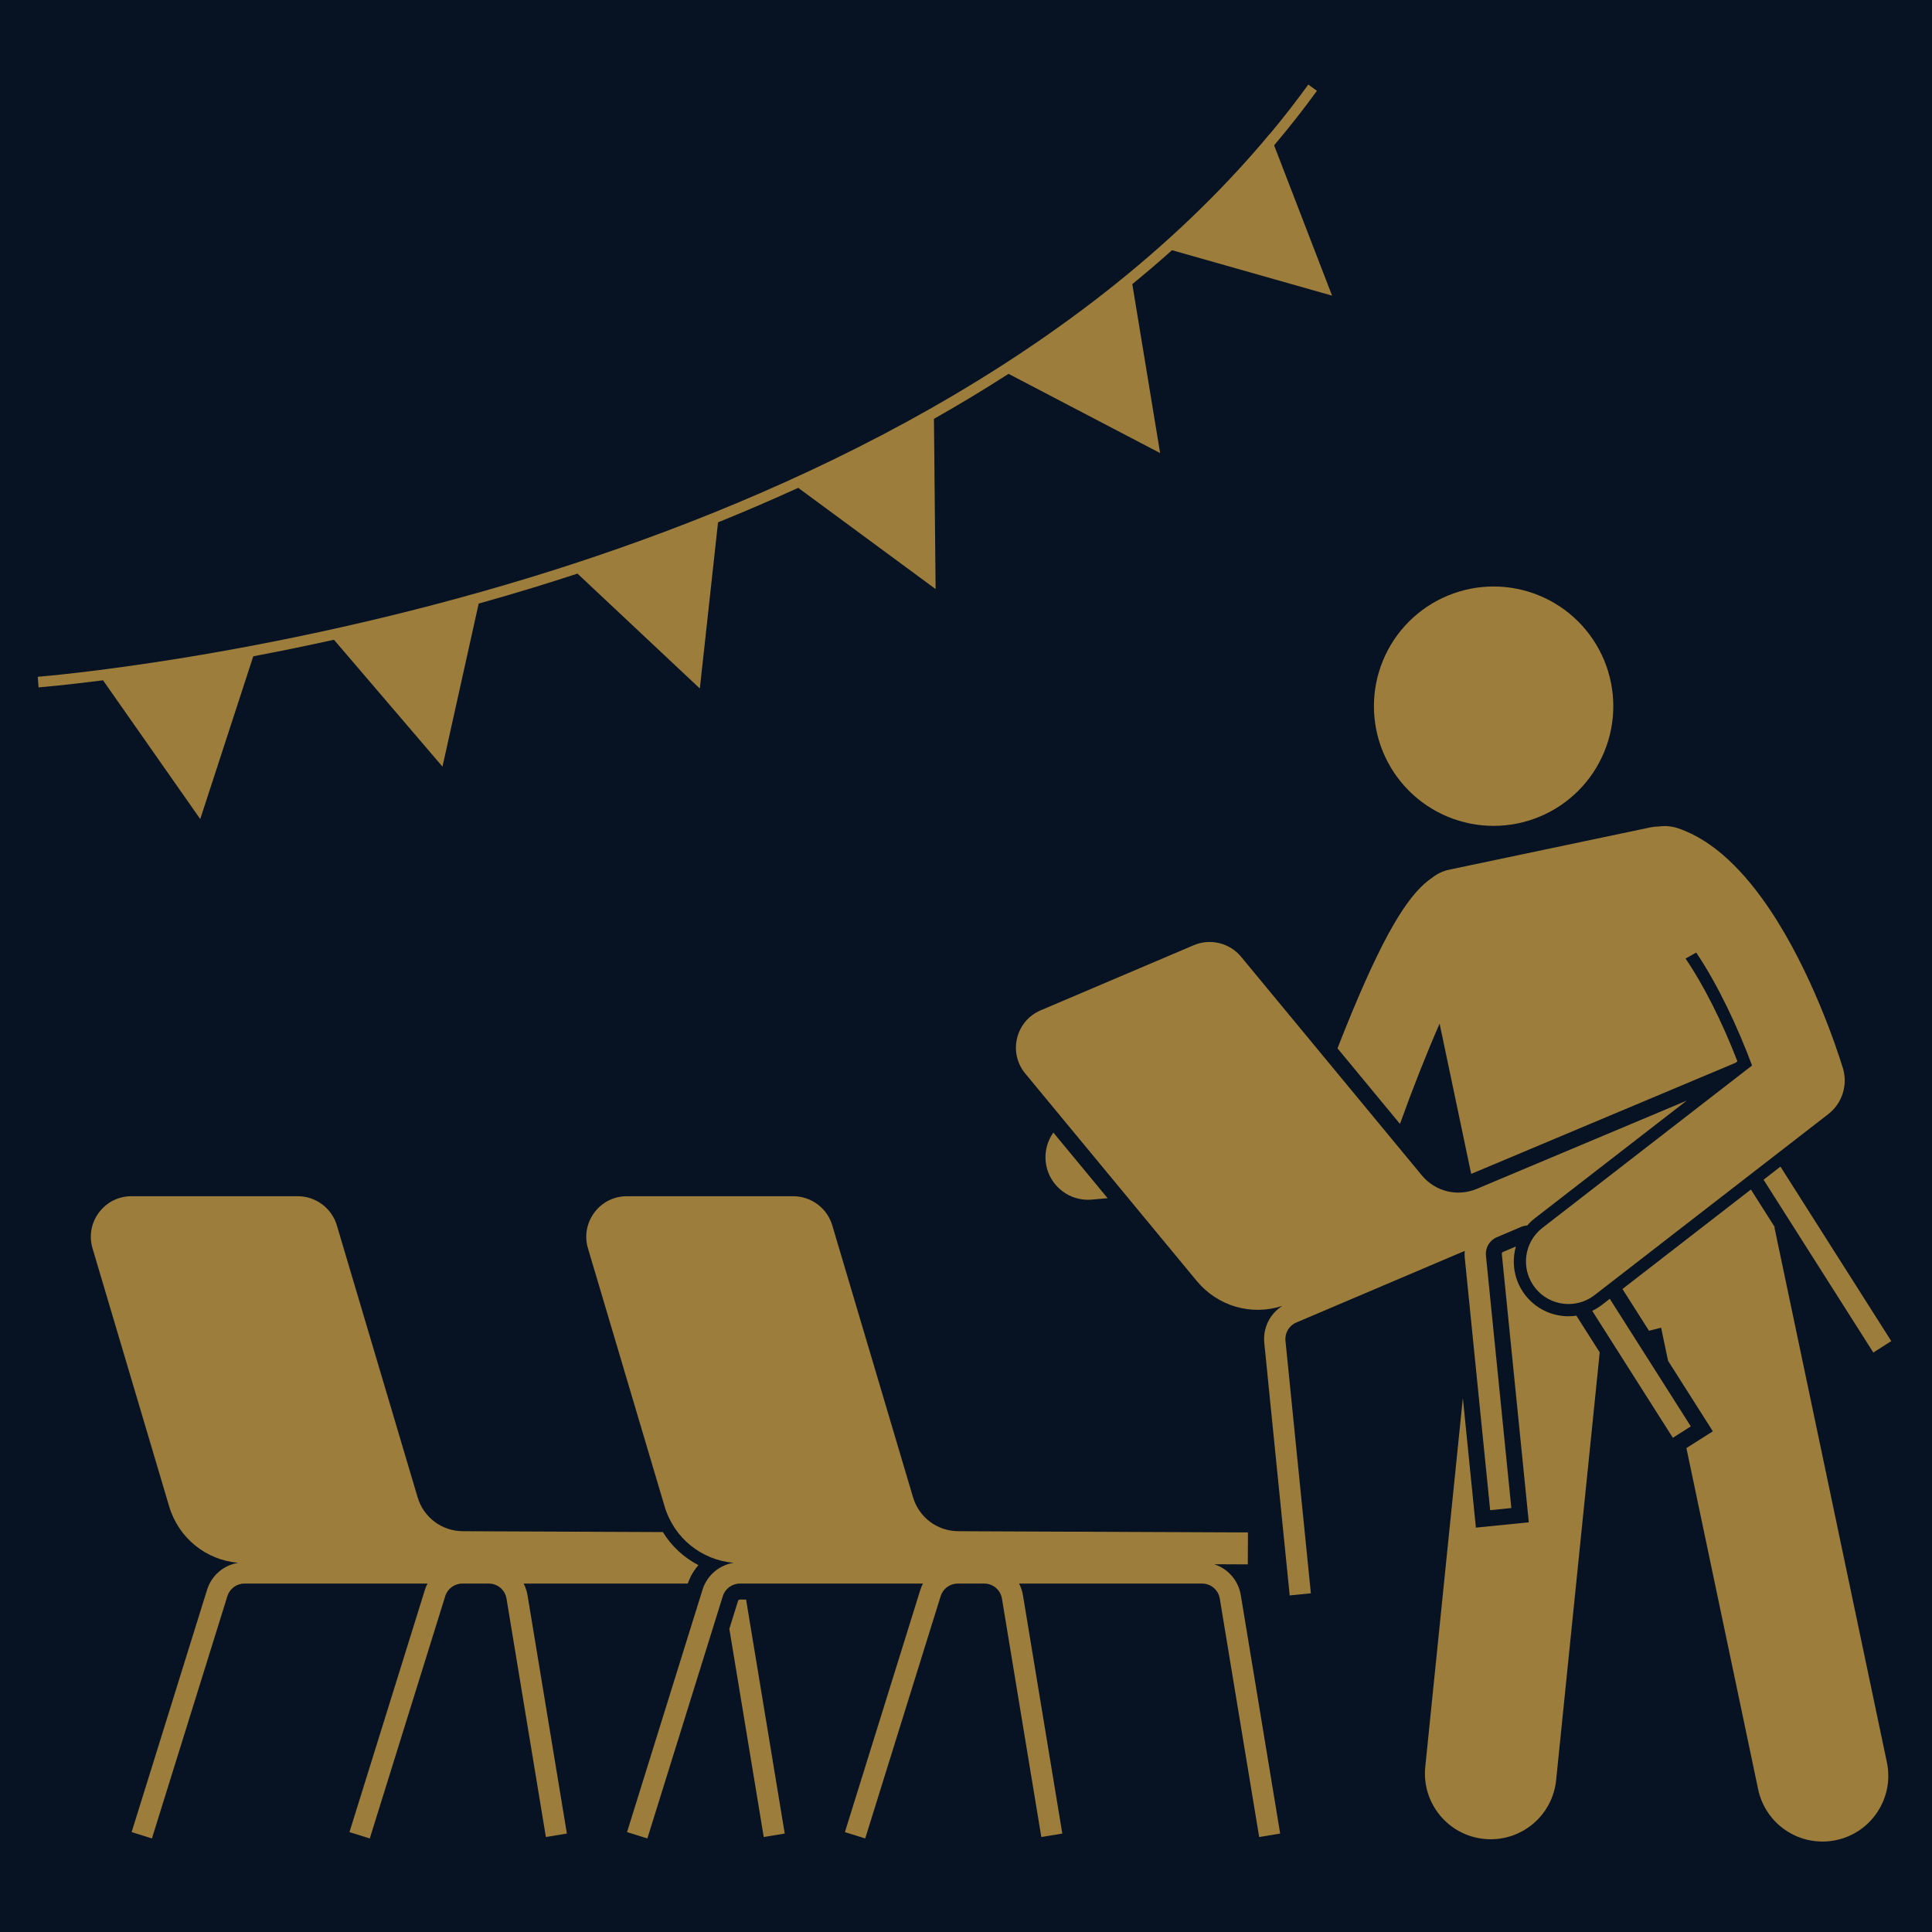 <svg xmlns="http://www.w3.org/2000/svg" xmlns:xlink="http://www.w3.org/1999/xlink" width="1080" zoomAndPan="magnify" viewBox="0 0 810 810" height="1080" preserveAspectRatio="xMidYMid meet" version="1.0"><defs><clipPath id="6173f466ff"><path d="M 15.324 35.457 L 559 35.457 L 559 344 L 15.324 344 Z M 15.324 35.457 " clip-rule="nonzero"/></clipPath></defs><rect x="-81" width="972" fill="#ffffff" y="-81" height="972" fill-opacity="1"/><rect x="-81" width="972" fill="#071322" y="-81" height="972" fill-opacity="1"/><path fill="#9c7d3c" d="M 309.422 671.203 L 305.781 682.891 L 320.203 770.18 L 329.004 768.723 L 312.797 670.609 L 310.23 670.609 C 309.84 670.609 309.539 670.832 309.422 671.203 Z M 309.422 671.203 " fill-opacity="1" fill-rule="nonzero"/><path fill="#9c7d3c" d="M 186.656 669.215 C 187.641 666.047 190.535 663.918 193.852 663.918 L 204.922 663.918 C 208.625 663.918 211.754 666.57 212.355 670.227 L 228.867 770.18 L 237.668 768.723 L 221.16 668.773 C 220.871 667.035 220.309 665.41 219.547 663.918 L 288.359 663.918 C 289.363 661.008 290.887 658.402 292.82 656.188 C 286.723 653.035 281.566 648.266 277.906 642.328 L 194.09 641.969 C 185.238 641.93 177.594 636.203 175.074 627.715 L 141.211 513.695 C 139.082 506.527 132.375 501.523 124.898 501.523 L 55.109 501.523 C 49.684 501.523 44.711 504.02 41.469 508.367 C 38.227 512.711 37.25 518.188 38.797 523.387 L 70.91 631.523 C 74.852 644.789 86.273 654.016 99.84 655.215 C 93.754 656.203 88.688 660.516 86.805 666.562 L 55.18 768.125 L 63.695 770.777 L 95.32 669.215 C 96.309 666.047 99.199 663.918 102.52 663.918 L 179.23 663.918 C 178.801 664.758 178.426 665.637 178.137 666.562 L 176.879 670.609 L 146.512 768.125 L 155.031 770.777 L 186.223 670.609 Z M 186.656 669.215 " fill-opacity="1" fill-rule="nonzero"/><path fill="#9c7d3c" d="M 509.055 655.809 L 523.148 655.871 L 523.207 642.488 L 401.805 641.969 C 392.949 641.93 385.309 636.203 382.785 627.715 L 348.922 513.695 C 346.793 506.527 340.086 501.523 332.609 501.523 L 262.82 501.523 C 257.398 501.523 252.426 504.02 249.184 508.363 C 245.938 512.711 244.965 518.188 246.508 523.387 L 278.625 631.523 C 282.562 644.789 293.988 654.016 307.551 655.215 C 301.465 656.199 296.398 660.516 294.516 666.562 L 262.891 768.125 L 271.41 770.777 L 303.035 669.215 C 304.02 666.047 306.914 663.918 310.23 663.918 L 386.945 663.918 C 386.516 664.758 386.141 665.637 385.852 666.562 L 384.59 670.609 L 354.227 768.125 L 362.742 770.777 L 393.934 670.609 L 394.367 669.215 C 395.355 666.047 398.246 663.918 401.566 663.918 L 412.633 663.918 C 416.34 663.918 419.465 666.57 420.07 670.227 L 436.578 770.18 L 445.379 768.727 L 428.871 668.773 C 428.582 667.035 428.023 665.41 427.258 663.918 L 503.969 663.918 C 507.672 663.918 510.801 666.57 511.402 670.227 L 527.914 770.18 L 536.715 768.727 L 520.207 668.773 C 519.715 665.809 518.465 663.148 516.672 660.973 C 514.695 658.574 512.059 656.777 509.055 655.809 Z M 509.055 655.809 " fill-opacity="1" fill-rule="nonzero"/><g clip-path="url(#6173f466ff)"><path fill="#9c7d3c" d="M 83.953 343.395 L 106.18 275.156 C 116.805 273.141 128.129 270.844 140.02 268.219 L 185.512 321.414 L 200.688 253.055 C 208.27 250.93 215.957 248.684 223.738 246.309 C 229.742 244.473 235.879 242.527 242.109 240.488 L 293.41 288.652 L 301.039 218.988 C 312.137 214.5 323.371 209.684 334.66 204.531 L 392.258 246.969 L 391.559 175.602 C 402.086 169.648 412.527 163.363 422.836 156.734 L 486.383 189.949 L 474.723 119.125 C 480.359 114.504 485.922 109.777 491.367 104.898 L 558.48 123.949 L 534.172 60.938 C 540.402 53.555 546.414 45.953 552.129 38.078 L 548.516 35.457 C 543.348 42.582 537.953 49.5 532.352 56.219 L 532.324 56.148 L 528.23 61.008 C 444.473 158.355 317.738 212.914 222.527 242.012 C 110.496 276.254 16.766 283.668 15.832 283.738 L 16.168 288.184 C 16.469 288.164 26.301 287.383 43.199 285.219 Z M 83.953 343.395 " fill-opacity="1" fill-rule="nonzero"/></g><path fill="#9c7d3c" d="M 438.387 486.77 C 439.223 496.039 447.004 503.016 456.137 503.016 C 456.672 503.016 457.211 502.988 457.754 502.941 L 464.367 502.344 L 441.625 474.836 C 439.246 478.184 437.988 482.355 438.387 486.77 Z M 438.387 486.77 " fill-opacity="1" fill-rule="nonzero"/><path fill="#9c7d3c" d="M 603.562 429.156 L 616.805 492.16 L 727.652 445.574 L 728.418 444.98 C 721.777 427.805 714.012 412.613 706.68 401.891 L 711.141 399.367 C 720.156 412.668 728.664 430.852 734.559 446.715 L 646.684 514.77 C 638.895 520.801 637.469 532.008 643.504 539.797 C 647.02 544.34 652.293 546.715 657.621 546.715 C 661.438 546.715 665.281 545.496 668.531 542.98 L 766.496 467.113 C 772.379 462.559 774.816 454.828 772.613 447.723 C 769.84 438.781 759.418 407.465 742.285 381.75 C 731.797 366.008 718.797 352.363 703.488 347.246 C 700.789 346.348 698.031 346.145 695.391 346.516 C 694.246 346.52 693.086 346.641 691.922 346.887 L 607.605 364.613 C 604.934 365.172 602.551 366.34 600.539 367.918 C 591.855 373.746 582.238 387.234 566.695 424.707 C 564.586 429.789 562.594 434.789 560.754 439.52 L 586.949 471.203 C 592.113 456.785 598 441.859 603.562 429.156 Z M 603.562 429.156 " fill-opacity="1" fill-rule="nonzero"/><path fill="#9c7d3c" d="M 661.684 260.586 C 662.848 261.75 663.949 262.965 664.992 264.234 C 666.035 265.504 667.012 266.824 667.926 268.191 C 668.836 269.555 669.68 270.965 670.457 272.414 C 671.23 273.863 671.934 275.348 672.562 276.863 C 673.191 278.383 673.742 279.93 674.219 281.5 C 674.699 283.074 675.098 284.668 675.418 286.277 C 675.738 287.891 675.977 289.516 676.141 291.148 C 676.301 292.785 676.383 294.426 676.383 296.066 C 676.383 297.711 676.301 299.352 676.141 300.984 C 675.98 302.621 675.738 304.246 675.418 305.855 C 675.098 307.469 674.699 309.062 674.223 310.633 C 673.742 312.207 673.191 313.754 672.562 315.27 C 671.934 316.789 671.23 318.273 670.457 319.723 C 669.684 321.172 668.84 322.578 667.926 323.945 C 667.012 325.312 666.035 326.629 664.992 327.902 C 663.949 329.172 662.848 330.387 661.684 331.551 C 660.523 332.711 659.309 333.812 658.035 334.855 C 656.766 335.898 655.449 336.879 654.082 337.789 C 652.715 338.703 651.309 339.547 649.855 340.32 C 648.406 341.098 646.926 341.797 645.406 342.426 C 643.887 343.055 642.344 343.609 640.77 344.086 C 639.195 344.562 637.605 344.961 635.992 345.281 C 634.379 345.605 632.758 345.844 631.121 346.004 C 629.484 346.168 627.848 346.246 626.203 346.246 C 624.559 346.246 622.922 346.168 621.285 346.004 C 619.648 345.844 618.027 345.605 616.414 345.285 C 614.801 344.961 613.211 344.562 611.637 344.086 C 610.066 343.609 608.52 343.059 607 342.43 C 605.48 341.801 604 341.098 602.551 340.324 C 601.102 339.547 599.691 338.703 598.324 337.793 C 596.957 336.879 595.641 335.898 594.371 334.859 C 593.102 333.816 591.883 332.715 590.723 331.551 C 589.559 330.391 588.457 329.172 587.414 327.902 C 586.371 326.633 585.395 325.312 584.48 323.945 C 583.566 322.582 582.723 321.172 581.949 319.723 C 581.176 318.273 580.473 316.789 579.844 315.273 C 579.215 313.754 578.66 312.207 578.184 310.637 C 577.707 309.062 577.309 307.469 576.988 305.859 C 576.668 304.246 576.426 302.625 576.266 300.988 C 576.105 299.352 576.023 297.711 576.023 296.07 C 576.023 294.426 576.105 292.785 576.266 291.152 C 576.426 289.516 576.668 287.891 576.988 286.281 C 577.309 284.668 577.707 283.074 578.184 281.504 C 578.66 279.93 579.215 278.387 579.844 276.867 C 580.473 275.348 581.172 273.863 581.949 272.414 C 582.723 270.965 583.566 269.559 584.48 268.191 C 585.395 266.824 586.371 265.508 587.414 264.234 C 588.457 262.965 589.559 261.75 590.719 260.586 C 591.883 259.426 593.098 258.324 594.367 257.281 C 595.641 256.238 596.957 255.262 598.324 254.348 C 599.691 253.434 601.098 252.59 602.547 251.816 C 603.996 251.039 605.48 250.34 607 249.711 C 608.516 249.082 610.062 248.527 611.637 248.051 C 613.207 247.574 614.801 247.176 616.414 246.855 C 618.023 246.535 619.648 246.293 621.285 246.133 C 622.918 245.969 624.559 245.891 626.203 245.891 C 627.844 245.891 629.484 245.969 631.121 246.133 C 632.754 246.293 634.379 246.531 635.992 246.855 C 637.602 247.176 639.195 247.574 640.77 248.051 C 642.34 248.527 643.887 249.082 645.402 249.711 C 646.922 250.34 648.406 251.039 649.855 251.812 C 651.305 252.59 652.715 253.434 654.078 254.348 C 655.445 255.258 656.766 256.238 658.035 257.277 C 659.305 258.32 660.523 259.426 661.684 260.586 Z M 661.684 260.586 " fill-opacity="1" fill-rule="nonzero"/><path fill="#9c7d3c" d="M 657.621 551.848 C 650.457 551.848 643.832 548.602 639.445 542.941 C 634.805 536.945 633.625 529.367 635.551 522.582 L 630.152 524.875 C 629.797 525.031 629.605 525.352 629.645 525.738 L 640.961 638.238 L 618.773 640.469 L 613.305 586.121 L 597.551 740.754 C 596.004 755.906 607.039 769.434 622.188 770.977 C 637.332 772.52 650.871 761.496 652.414 746.344 L 670.688 567 L 660.902 551.598 C 659.824 551.754 658.73 551.848 657.621 551.848 Z M 657.621 551.848 " fill-opacity="1" fill-rule="nonzero"/><path fill="#9c7d3c" d="M 743.988 514.82 C 744.004 514.676 744.012 514.531 744.023 514.387 L 734.07 498.715 L 680.223 540.418 L 691.348 557.934 L 696.426 556.645 L 699.344 570.523 L 718.113 600.074 L 707.035 607.113 L 737.113 750.18 C 740.246 765.086 754.871 774.621 769.77 771.488 C 784.668 768.359 794.215 753.742 791.082 738.836 Z M 743.988 514.82 " fill-opacity="1" fill-rule="nonzero"/><path fill="#9c7d3c" d="M 785.398 567.051 L 792.926 562.266 L 746.465 489.117 L 739.383 494.602 Z M 785.398 567.051 " fill-opacity="1" fill-rule="nonzero"/><path fill="#9c7d3c" d="M 643.543 510.715 L 707.16 461.445 L 619.164 498.43 C 611.004 501.859 601.727 499.578 596.086 492.754 L 520.297 401.086 C 515.535 395.324 507.402 393.344 500.52 396.27 L 436.301 423.586 C 431.309 425.711 427.711 429.949 426.426 435.219 C 425.145 440.488 426.387 445.91 429.848 450.09 L 501.723 537.027 C 510.543 547.695 524.664 551.715 537.617 547.508 C 532.402 550.797 529.43 556.75 530.062 563.051 L 540.711 668.891 L 549.59 668 L 538.938 562.16 C 538.605 558.859 540.434 555.766 543.488 554.469 L 614.082 524.445 C 614.012 525.387 614.016 526.34 614.109 527.305 L 624.758 633.145 L 633.637 632.25 L 622.984 526.41 C 622.656 523.109 624.484 520.02 627.535 518.723 L 637.719 514.391 C 638.559 514.035 639.426 513.844 640.285 513.797 C 641.254 512.684 642.336 511.648 643.543 510.715 Z M 643.543 510.715 " fill-opacity="1" fill-rule="nonzero"/><path fill="#9c7d3c" d="M 674.906 544.531 L 671.672 547.035 C 670.375 548.043 668.988 548.879 667.543 549.574 L 701.348 602.797 L 708.879 598.016 Z M 674.906 544.531 " fill-opacity="1" fill-rule="nonzero"/></svg>